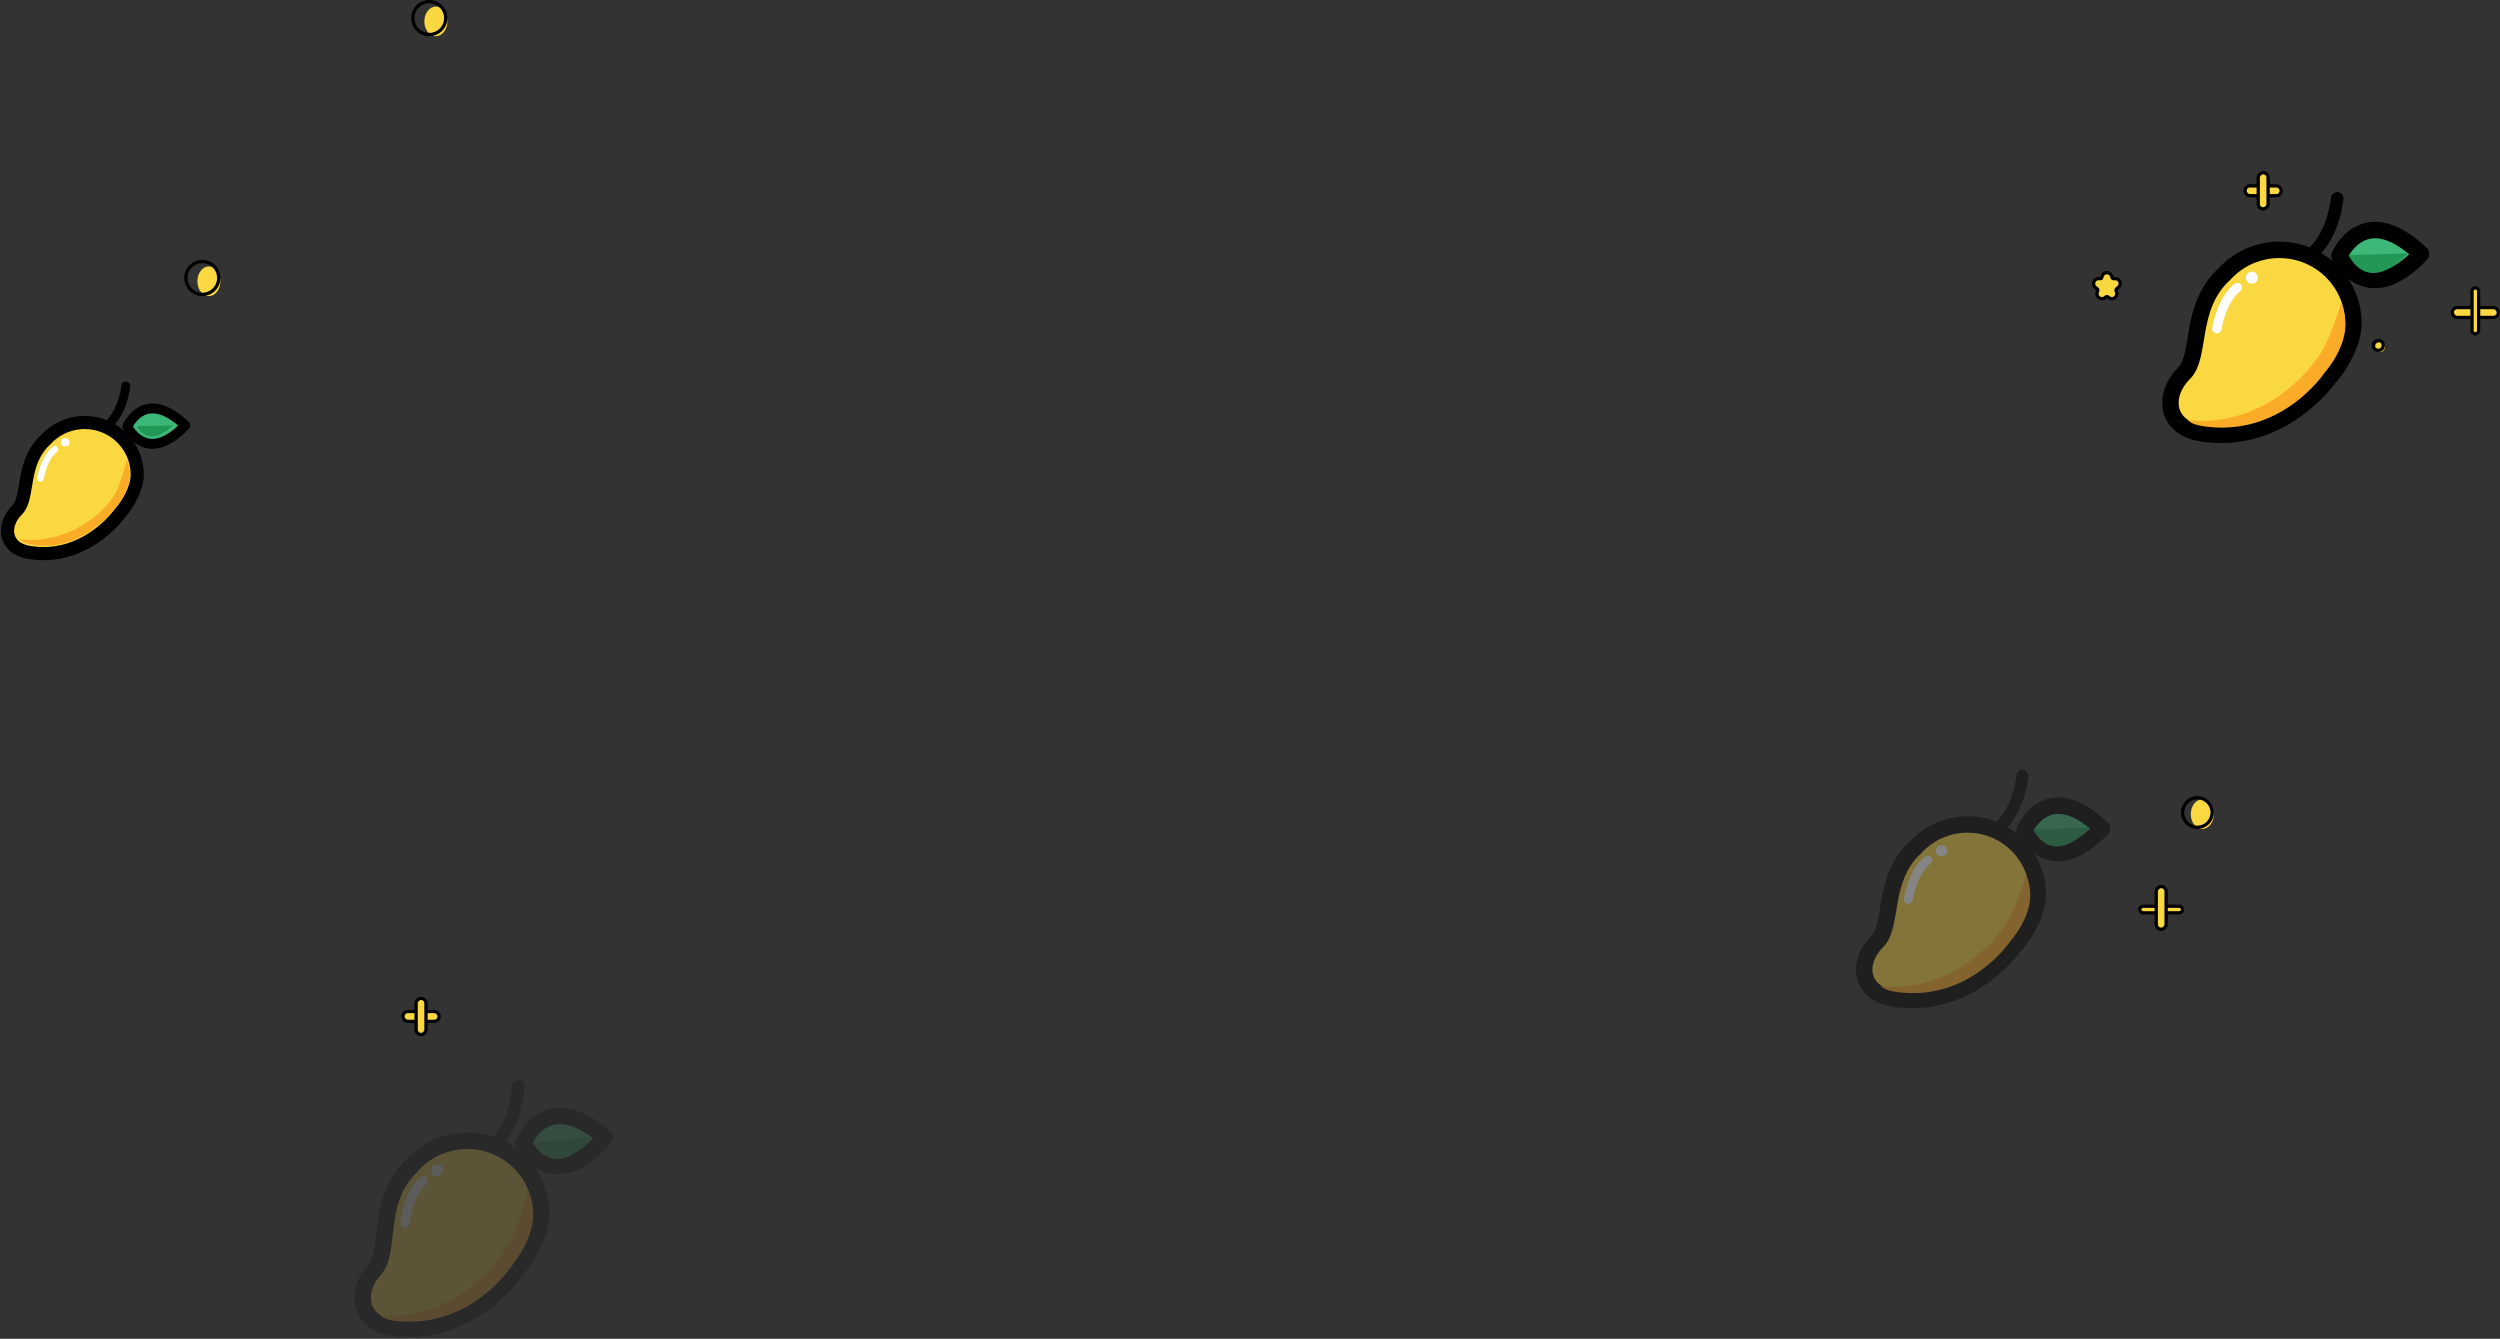 <svg width="760" height="407" viewBox="0 0 760 407" fill="none" xmlns="http://www.w3.org/2000/svg">
<rect x="0" y="0" width="760" height="407" fill="#333333" stroke="none"/>
<g opacity="0.4">
<path d="M619.496 271.88C619.496 260.148 609.917 250.636 598.101 250.636C592.887 250.634 587.854 252.534 583.957 255.973C583.356 256.502 582.785 257.063 582.246 257.654C571.945 267.11 575.705 281.235 570.645 286.234C564.488 292.316 565.197 301.816 575.479 303.499C598.411 307.255 612.076 287.988 612.076 287.988C615.575 284.204 619.496 277.42 619.496 271.877" fill="#FAD841"/>
<path d="M619.496 271.88C619.496 260.148 609.917 250.636 598.101 250.636C592.887 250.634 587.854 252.534 583.957 255.973C583.356 256.502 582.785 257.063 582.246 257.654C571.945 267.11 575.705 281.235 570.645 286.234C564.488 292.316 565.197 301.816 575.479 303.499C598.411 307.255 612.076 287.988 612.076 287.988C615.575 284.204 619.496 277.42 619.496 271.877" stroke="black" stroke-width="5"/>
<path d="M608.499 282.558C608.499 282.558 595.691 301.994 571.641 299.797C572.954 300.737 573.808 301.143 576.348 301.533C598.763 304.765 611.103 286.175 611.103 286.175C614.561 282.191 617.2 276.827 617.179 272.232C617.179 269.817 616.751 268.159 615.929 265.859C615.929 265.859 612.44 278.323 608.499 282.558Z" fill="#FAAC28"/>
<path d="M607.54 253.504C606.787 253.503 606.113 253.045 605.847 252.354C605.58 251.663 605.777 250.882 606.341 250.392C612.131 245.376 613.007 235.702 613.014 235.606C613.11 234.64 613.977 233.928 614.963 234.006C615.949 234.084 616.688 234.924 616.625 235.892C616.587 236.345 615.637 247.083 608.737 253.059C608.407 253.346 607.981 253.504 607.54 253.503" fill="black"/>
<path d="M639 251.783C622.369 236.049 615.48 252.315 615.48 252.315C615.48 252.315 623.15 268.397 639 251.877C639 251.783 639 251.783 639 251.783Z" fill="#3BB777" stroke="black" stroke-width="5" stroke-linejoin="round"/>
<path d="M635.205 251.628L618.128 252.161C618.128 252.161 623.189 263.95 635.004 251.889" fill="#229857"/>
<path fill-rule="evenodd" clip-rule="evenodd" d="M591.877 259.205C592.095 258.539 591.882 257.809 591.338 257.357C590.982 257.06 590.52 256.914 590.054 256.952C589.588 256.989 589.157 257.206 588.854 257.555C588.392 258.088 588.302 258.841 588.628 259.464C588.953 260.086 589.629 260.455 590.341 260.399C591.052 260.342 591.658 259.871 591.877 259.205ZM579.92 274.712C579.987 274.721 580.054 274.726 580.122 274.726L580.118 274.729C580.786 274.728 581.353 274.247 581.45 273.599C581.462 273.519 582.664 265.791 586.864 262.555C587.45 262.105 587.553 261.273 587.093 260.698C586.634 260.124 585.786 260.023 585.199 260.473C580.158 264.352 578.836 272.852 578.782 273.212C578.73 273.559 578.82 273.912 579.034 274.193C579.247 274.474 579.566 274.661 579.92 274.712Z" fill="#FEFEFE"/>
</g>
<g opacity="0.2">
<path d="M164.509 367.977C163.843 355.628 153.221 346.161 140.785 346.832C135.297 347.126 130.107 349.411 126.201 353.253C125.598 353.843 125.028 354.466 124.495 355.118C114.19 365.656 118.949 380.31 113.907 385.858C107.773 392.609 109.058 402.568 119.976 403.756C144.325 406.407 157.614 385.352 157.614 385.352C161.082 381.171 164.824 373.808 164.509 367.973" fill="#FAD841"/>
<path d="M164.509 367.977C163.843 355.628 153.221 346.161 140.785 346.832C135.297 347.126 130.107 349.411 126.201 353.253C125.598 353.843 125.028 354.466 124.495 355.118C114.19 365.656 118.949 380.31 113.907 385.858C107.773 392.609 109.058 402.568 119.976 403.756C144.325 406.407 157.614 385.352 157.614 385.352C161.082 381.171 164.824 373.808 164.509 367.973" stroke="black" stroke-width="5"/>
<path d="M153.541 379.84C153.541 379.84 141.164 401.025 115.726 400.078C117.162 400.992 118.084 401.371 120.779 401.638C144.555 403.766 156.487 383.499 156.487 383.499C159.901 379.11 162.374 373.315 162.091 368.479C161.953 365.937 161.409 364.217 160.414 361.843C160.414 361.843 157.449 375.159 153.541 379.84Z" fill="#FAAC28"/>
<path d="M150.881 349.315C150.089 349.356 149.353 348.913 149.034 348.201C148.714 347.488 148.877 346.655 149.442 346.108C155.252 340.499 155.625 330.268 155.627 330.166C155.672 329.144 156.545 328.345 157.587 328.371C158.629 328.397 159.455 329.239 159.443 330.262C159.429 330.741 159.038 342.096 152.116 348.778C151.785 349.099 151.345 349.29 150.881 349.314" fill="black"/>
<path d="M183.896 345.717C165.498 330.101 159.172 347.613 159.172 347.613C159.172 347.613 168.157 364.104 183.901 345.816C183.896 345.717 183.896 345.717 183.896 345.717Z" fill="#3BB777" stroke="black" stroke-width="5" stroke-linejoin="round"/>
<path d="M179.894 345.77L161.95 347.3C161.95 347.3 167.946 359.421 179.697 346.055" fill="#229857"/>
<path fill-rule="evenodd" clip-rule="evenodd" d="M134.719 356.204C134.911 355.49 134.646 354.735 134.047 354.29C133.656 353.998 133.161 353.87 132.673 353.936C132.185 354.002 131.743 354.255 131.444 354.639C130.988 355.226 130.936 356.024 131.314 356.661C131.692 357.298 132.425 357.648 133.17 357.548C133.916 357.448 134.527 356.917 134.719 356.204ZM123.014 373.205C123.085 373.211 123.157 373.212 123.228 373.208L123.224 373.211C123.927 373.172 124.497 372.634 124.562 371.946C124.57 371.862 125.396 363.659 129.633 360.015C130.225 359.508 130.286 358.627 129.769 358.048C129.253 357.469 128.354 357.411 127.763 357.919C122.677 362.288 121.768 371.309 121.732 371.691C121.697 372.059 121.812 372.425 122.053 372.709C122.293 372.993 122.639 373.171 123.014 373.205Z" fill="#FEFEFE"/>
</g>
<rect x="122.5" y="307.5" width="11" height="3" rx="1.5" fill="#FAD841" stroke="black"/>
<rect x="129.5" y="303.5" width="11" height="3" rx="1.5" transform="rotate(90 129.5 303.5)" fill="#FAD841" stroke="black"/>
<path d="M715.441 98.347C715.441 85.98 705.345 75.954 692.89 75.954C687.394 75.952 682.089 77.954 677.982 81.58C677.348 82.137 676.746 82.728 676.178 83.351C665.32 93.319 669.283 108.207 663.95 113.476C657.46 119.887 658.208 129.9 669.045 131.674C693.217 135.633 707.62 115.325 707.62 115.325C711.308 111.337 715.441 104.185 715.441 98.343" fill="#FAD841"/>
<path d="M715.441 98.347C715.441 85.98 705.345 75.954 692.89 75.954C687.394 75.952 682.089 77.954 677.982 81.58C677.348 82.137 676.746 82.728 676.178 83.351C665.32 93.319 669.283 108.207 663.95 113.476C657.46 119.887 658.208 129.9 669.045 131.674C693.217 135.633 707.62 115.325 707.62 115.325C711.308 111.337 715.441 104.185 715.441 98.343" stroke="black" stroke-width="5"/>
<path d="M703.851 109.601C703.851 109.601 690.35 130.089 665 127.773C666.385 128.763 667.285 129.191 669.961 129.602C693.588 133.008 706.595 113.414 706.595 113.414C710.24 109.214 713.022 103.561 713 98.717C713 96.172 712.549 94.425 711.683 92C711.683 92 708.005 105.138 703.851 109.601Z" fill="#FAAC28"/>
<path d="M702.839 78.977C702.045 78.976 701.335 78.493 701.054 77.765C700.774 77.036 700.981 76.213 701.575 75.697C707.678 70.41 708.602 60.213 708.609 60.112C708.71 59.093 709.624 58.343 710.663 58.425C711.702 58.507 712.482 59.392 712.415 60.413C712.375 60.891 711.373 72.209 704.101 78.508C703.753 78.81 703.304 78.977 702.839 78.976" fill="black"/>
<path d="M736 77.163C718.47 60.578 711.209 77.724 711.209 77.724C711.209 77.724 719.294 94.675 736 77.262C736 77.163 736 77.163 736 77.163Z" fill="#3BB777" stroke="black" stroke-width="5" stroke-linejoin="round"/>
<path d="M732 77L714 77.561C714 77.561 719.334 89.987 731.788 77.274" fill="#229857"/>
<path fill-rule="evenodd" clip-rule="evenodd" d="M686.33 84.986C686.56 84.284 686.336 83.515 685.762 83.038C685.387 82.725 684.9 82.572 684.409 82.611C683.918 82.65 683.463 82.879 683.144 83.247C682.656 83.808 682.562 84.603 682.905 85.259C683.248 85.915 683.961 86.304 684.711 86.244C685.46 86.184 686.099 85.688 686.33 84.986ZM673.726 101.331C673.797 101.341 673.868 101.346 673.939 101.346L673.935 101.349C674.64 101.348 675.237 100.841 675.339 100.158C675.352 100.074 676.618 91.928 681.046 88.517C681.664 88.043 681.772 87.166 681.288 86.56C680.803 85.954 679.909 85.848 679.291 86.323C673.978 90.412 672.583 99.371 672.527 99.75C672.472 100.116 672.567 100.488 672.792 100.784C673.017 101.081 673.353 101.278 673.726 101.331Z" fill="#FEFEFE"/>
<path d="M41.721 144.306C41.721 135.539 34.563 128.431 25.734 128.431C21.838 128.43 18.077 129.849 15.165 132.419C14.716 132.814 14.289 133.233 13.886 133.675C6.189 140.741 8.999 151.296 5.217 155.031C0.617 159.576 1.147 166.675 8.83 167.933C25.965 170.739 36.176 156.342 36.176 156.342C38.791 153.515 41.721 148.445 41.721 144.303" fill="#FAD841"/>
<path d="M41.721 144.306C41.721 135.539 34.563 128.431 25.734 128.431C21.838 128.43 18.077 129.849 15.165 132.419C14.716 132.814 14.289 133.233 13.886 133.675C6.189 140.741 8.999 151.296 5.217 155.031C0.617 159.576 1.147 166.675 8.83 167.933C25.965 170.739 36.176 156.342 36.176 156.342C38.791 153.515 41.721 148.445 41.721 144.303" stroke="black" stroke-width="4"/>
<path d="M33.505 152.285C33.505 152.285 23.971 165.642 6 164C6.981 164.702 7.603 165.208 9.5 165.5C24.5 168.5 35 154.5 35 154.5C37.584 151.523 39.516 147.934 39.5 144.5C39.5 142.696 39.18 141.457 38.566 139.738C38.566 139.738 36.45 149.12 33.505 152.285Z" fill="#FAAC28"/>
<path d="M32.787 130.574C32.225 130.573 31.721 130.232 31.522 129.715C31.323 129.199 31.47 128.615 31.891 128.249C36.218 124.501 36.873 117.272 36.878 117.2C36.95 116.478 37.598 115.946 38.334 116.004C39.071 116.063 39.623 116.69 39.576 117.414C39.548 117.753 38.838 125.776 33.682 130.242C33.435 130.456 33.117 130.574 32.787 130.573" fill="black"/>
<path d="M56.295 129.288C43.868 117.531 38.721 129.686 38.721 129.686C38.721 129.686 44.452 141.703 56.295 129.358C56.295 129.288 56.295 129.288 56.295 129.288Z" fill="#3BB777" stroke="black" stroke-width="3" stroke-linejoin="round"/>
<path d="M52.65 129.306L41.699 129.571C41.699 129.571 44.5 136.5 52.5 129.5" fill="#229857"/>
<path fill-rule="evenodd" clip-rule="evenodd" d="M21.083 134.834C21.246 134.336 21.087 133.791 20.68 133.453C20.414 133.231 20.069 133.122 19.721 133.15C19.373 133.178 19.05 133.34 18.824 133.601C18.479 133.999 18.412 134.562 18.655 135.028C18.898 135.493 19.403 135.769 19.935 135.726C20.466 135.684 20.92 135.331 21.083 134.834ZM12.148 146.422C12.198 146.428 12.249 146.432 12.299 146.432L12.296 146.434C12.796 146.433 13.219 146.074 13.291 145.59C13.301 145.53 14.198 139.755 17.337 137.338C17.775 137.001 17.852 136.38 17.509 135.95C17.165 135.521 16.531 135.445 16.093 135.782C12.326 138.681 11.338 145.032 11.298 145.301C11.259 145.56 11.327 145.824 11.486 146.034C11.646 146.244 11.884 146.383 12.148 146.422Z" fill="#FEFEFE"/>
<ellipse cx="63.5" cy="85.5" rx="3.5" ry="4.5" fill="#FAD841"/>
<circle cx="61.5" cy="84.5" r="5" stroke="black"/>
<ellipse cx="132.5" cy="6.5" rx="3.5" ry="4.5" fill="#FAD841"/>
<circle cx="130.5" cy="5.5" r="5" stroke="black"/>
<circle cx="723.5" cy="105.5" r="1.5" fill="#FAD841"/>
<circle cx="723" cy="105" r="1.5" stroke="black"/>
<rect x="745.5" y="93.5" width="14" height="3" rx="1.5" fill="#FAD841" stroke="black"/>
<rect x="753.5" y="87.5" width="14" height="2" rx="1" transform="rotate(90 753.5 87.5)" fill="#FAD841" stroke="black"/>
<ellipse cx="669.5" cy="247.5" rx="3.5" ry="4.5" fill="#FAD841"/>
<circle cx="668" cy="247" r="4.5" stroke="black"/>
<rect x="650.5" y="275.5" width="13" height="2" rx="1" fill="#FAD841" stroke="black"/>
<rect x="658.5" y="269.5" width="13" height="3" rx="1.5" transform="rotate(90 658.5 269.5)" fill="#FAD841" stroke="black"/>
<rect x="682.5" y="56.5" width="11" height="3" rx="1.5" fill="#FAD841" stroke="black"/>
<rect x="689.5" y="52.5" width="11" height="3" rx="1.5" transform="rotate(90 689.5 52.5)" fill="#FAD841" stroke="black"/>
<path d="M639.891 90.498L639.587 90.101L639.891 90.498L640.196 90.264C640.376 90.127 640.624 90.127 640.804 90.264L641.109 90.498C642.27 91.385 643.884 90.258 643.453 88.863L643.284 88.317C643.223 88.117 643.292 87.9 643.459 87.772L643.954 87.394C645.094 86.523 644.479 84.702 643.044 84.702H642.536C642.317 84.702 642.123 84.559 642.058 84.349L641.933 83.944C641.498 82.535 639.502 82.535 639.067 83.944L638.942 84.349L639.419 84.497L638.942 84.349C638.877 84.559 638.683 84.702 638.464 84.702H637.956C636.521 84.702 635.906 86.523 637.046 87.394L637.541 87.772C637.708 87.9 637.777 88.117 637.716 88.317L637.547 88.863C637.116 90.258 638.73 91.385 639.891 90.498Z" fill="#FAD841" stroke="black"/>
</svg>
